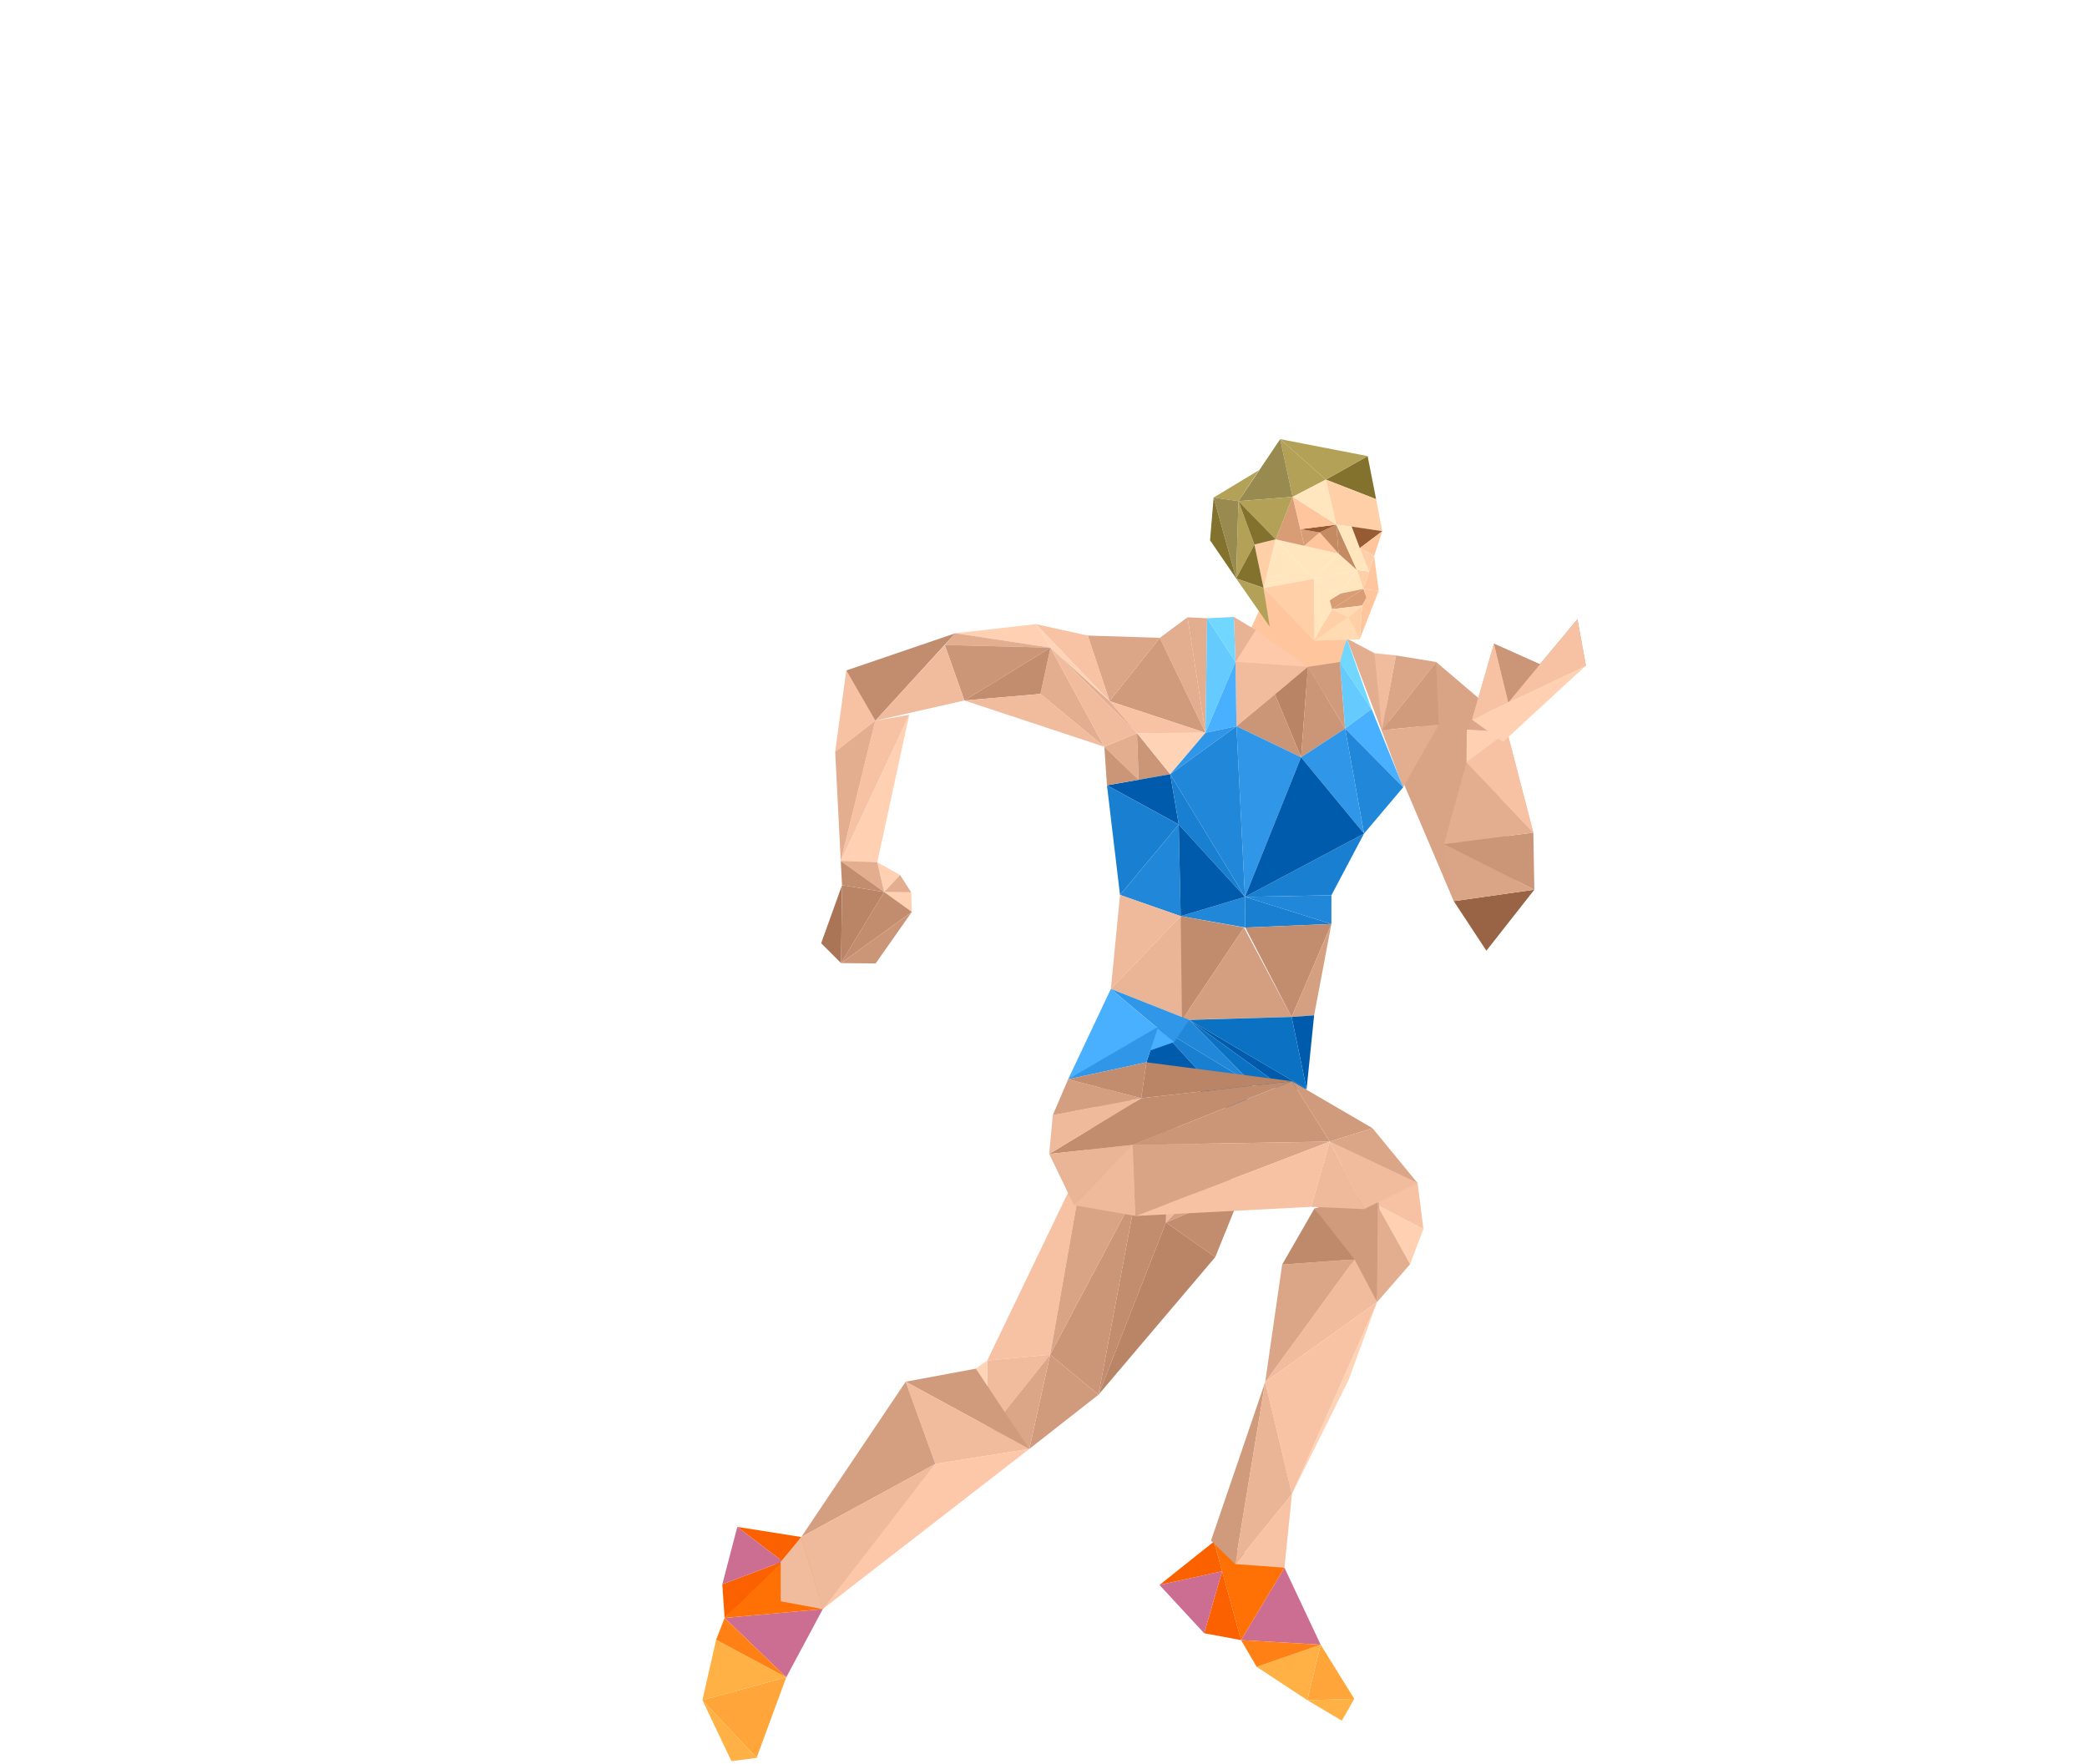 <?xml version="1.0" encoding="utf-8"?>
<!-- Generator: Adobe Illustrator 19.1.0, SVG Export Plug-In . SVG Version: 6.00 Build 0)  -->
<svg version="1.1" xmlns="http://www.w3.org/2000/svg" xmlns:xlink="http://www.w3.org/1999/xlink" x="0px" y="0px"
	 viewBox="0 0 639.7 540.8" style="enable-background:new 0 0 639.7 540.8;" xml:space="preserve">
<style type="text/css">
	.st0{fill:#FFC59C;}
	.st1{fill:#DCDCDC;}
	.st2{fill:#FEC8AA;}
	.st3{fill:#E8B294;}
	.st4{fill:#D09A7C;}
	.st5{fill:#F1BB9D;}
	.st6{fill:#B98365;}
	.st7{fill:#CB9577;}
	.st8{fill:#E3AD8F;}
	.st9{fill:#DBA587;}
	.st10{fill:#F8C2A4;}
	.st11{fill:#FFD3B5;}
	.st12{fill:#FFD0B2;}
	.st13{fill:#F7C1A3;}
	.st14{fill:#C28C6E;}
	.st15{fill:#005BAC;}
	.st16{fill:#71D7FF;}
	.st17{fill:#65CBFF;}
	.st18{fill:#49AFFF;}
	.st19{fill:#3096E8;}
	.st20{fill:#197FD1;}
	.st21{fill:#2187D9;}
	.st22{fill:#AA7456;}
	.st23{fill:#BA8466;}
	.st24{fill:#EFB99B;}
	.st25{fill:#EAB496;}
	.st26{fill:#C18B6D;}
	.st27{fill:#D49E80;}
	.st28{fill:#D59F81;}
	.st29{fill:#D9A385;}
	.st30{fill:#0B71C3;}
	.st31{fill:#DBC775;}
	.st32{fill:#F9DF6E;}
	.st33{fill:#D89032;}
	.st34{fill:#EFAC6A;}
	.st35{fill:#DB9D5A;}
	.st36{fill:#D39590;}
	.st37{fill:#F2D144;}
	.st38{fill:#998B4F;}
	.st39{fill:#BF8F56;}
	.st40{fill:#C17465;}
	.st41{fill:#DB5D31;}
	.st42{fill:#DB4831;}
	.st43{fill:#D16B50;}
	.st44{fill:#F7F0D2;}
	.st45{fill:#FDC7A9;}
	.st46{fill:#F2C7A7;}
	.st47{fill:#CC9678;}
	.st48{fill:#CC6D92;}
	.st49{fill:#C1859D;}
	.st50{fill:#D34071;}
	.st51{fill:#FFC69D;}
	.st52{fill:#82722E;}
	.st53{fill:#B2A157;}
	.st54{fill:#FFE6BE;}
	.st55{fill:#FFD0A7;}
	.st56{fill:#D89D74;}
	.st57{fill:#FFDAB2;}
	.st58{fill:#C48A61;}
	.st59{fill:#965B32;}
	.st60{fill:#E8E5D9;}
	.st61{fill:#F7FFEF;}
	.st62{fill:#BF8F56;stroke:#000000;stroke-width:0.2;stroke-miterlimit:10;}
	.st63{fill:#F4DBCB;}
	.st64{fill:none;}
	.st65{fill:#976DA0;}
	.st66{fill:#D3A9BC;}
	.st67{fill:#D5B92A;}
	.st68{fill:#CEE0A4;}
	.st69{fill:#EFBB8E;}
	.st70{fill:#FFA53A;}
	.st71{fill:#FFB145;}
	.st72{fill:#FF8015;}
	.st73{fill:#FF9025;}
	.st74{fill:#FF891E;}
	.st75{fill:#FF7005;}
	.st76{fill:#CC6D6C;}
	.st77{fill:#F55900;}
	.st78{fill:#FC6100;}
	.st79{fill:#CE987A;}
	.st80{fill:#DAA486;}
	.st81{fill:#996345;}
	.st82{opacity:0.2;fill:#B55E00;}
	.st83{fill:#C9B0D1;}
	.st84{fill:#FFCEB0;}
	.st85{fill:#BF896B;}
	.st86{fill:#DCA688;}
	.st87{fill:#BD8769;}
	.st88{fill:#D6A082;}
	.st89{fill:#A3A3E5;}
	.st90{fill:#606096;}
	.st91{fill:#F0BA9C;}
	.st92{fill:#BE886A;}
	.st93{fill:#DFA98B;}
	.st94{fill:#FFCFB1;}
	.st95{fill:#F4BEA0;}
	.st96{fill:#DDA789;}
	.st97{fill:#6A6ACE;}
	.st98{fill:#86ECFF;}
	.st99{fill:#67CDFF;}
	.st100{fill:#A4FFFF;}
	.st101{fill:#73D9FF;}
	.st102{fill:#FFDBF3;}
</style>
<g id="RIGHT_FOOT">
</g>
<g id="RIGHT_LEG_CALF">
</g>
<g id="RIGHT_LEG_THIGH">
</g>
<g id="RIGHT_HAND">
</g>
<g id="RIGHT_ARM">
</g>
<g id="LEFT_FOOT_1_">
</g>
<g id="LEFT_LEG_CALF">
</g>
<g id="LEFT_LEG_THIGH">
	<g id="LEFT_FOOT">
	</g>
</g>
<g id="TORSO">
</g>
<g id="LEFT_HAND">
</g>
<g id="LEFT_ARM">
	<g>
		<polygon class="st48" points="393.7,480.5 380.4,502.7 404.8,504.1 		"/>
		<polygon class="st70" points="404.8,504.1 400.7,521.1 415.1,520.7 		"/>
		<polygon class="st71" points="415.1,520.7 411.3,527.4 400.7,521.1 		"/>
		<polygon class="st71" points="404.8,504.1 400.7,521.1 385.2,510.9 		"/>
		<polygon class="st72" points="404.8,504.1 385.2,510.9 380.4,502.7 		"/>
		<polygon class="st75" points="393.7,480.5 380.4,502.7 372.1,472.5 		"/>
		<polygon class="st78" points="372.1,472.5 355.4,485.8 374.6,481.6 		"/>
		<polygon class="st78" points="374.6,481.6 369.1,500.6 380.4,502.7 		"/>
		<polygon class="st48" points="374.6,481.6 369.1,500.6 355.4,485.8 		"/>
		<polygon class="st14" points="358,342.8 348.4,365.2 336.7,427.5 357.4,374.7 		"/>
		<polygon class="st24" points="358,342.8 373.7,357.9 357.4,374.7 		"/>
		<polygon class="st27" points="357.4,374.7 380.8,364.8 373.7,357.9 		"/>
		<polygon class="st14" points="357.4,374.7 372.5,385.3 380.8,364.8 		"/>
		<polygon class="st25" points="337.2,332.8 348.4,365.2 358,342.8 		"/>
		<polygon class="st24" points="337.2,332.8 332.5,354.9 348.4,365.2 		"/>
		<polygon class="st23" points="357.4,374.7 336.7,427.5 372.5,385.3 		"/>
		<polygon class="st13" points="332.5,354.9 321.9,415.2 302.6,417 		"/>
		<polygon class="st7" points="348.4,365.2 321.9,415.2 336.7,427.5 		"/>
		<polygon class="st29" points="332.5,354.9 321.9,415.2 348.4,365.2 		"/>
		<polygon class="st4" points="321.9,415.2 315.5,444.1 336.7,427.5 		"/>
		<polygon class="st5" points="321.9,415.2 302.5,439.5 302.6,417 		"/>
		<polygon class="st9" points="321.9,415.2 315.5,444.1 302.5,439.5 		"/>
		<polygon class="st11" points="302.6,417 299.1,419.5 302.5,439.5 		"/>
		<polygon class="st0" points="412.9,193.4 410.2,214.8 378.7,202.9 388.5,181.6 		"/>
		<polygon class="st2" points="384.9,193.1 378.7,202.9 400.9,204.4 		"/>
		<polygon class="st3" points="378.2,189.1 378.7,202.9 384.9,193.1 		"/>
		<polygon class="st4" points="400.9,204.4 412.3,223.3 410.7,202.9 		"/>
		<polygon class="st5" points="400.9,204.4 379,222.6 378.7,202.9 		"/>
		<polygon class="st6" points="400.9,204.4 398.8,232.1 390.8,212.8 		"/>
		<polygon class="st7" points="400.9,204.4 398.8,232.1 412.3,223.3 		"/>
		<polygon class="st7" points="390.8,212.8 379,222.6 398.8,232.1 		"/>
		<polygon class="st8" points="412.8,195.7 430.1,241.3 421.3,200.2 		"/>
		<polygon class="st5" points="421.3,200.2 427.9,200.9 423.6,223.8 		"/>
		<polygon class="st9" points="427.9,200.9 440.2,202.9 423.6,223.8 		"/>
		<polyline class="st29" points="430.2,239.9 430.7,241.2 445.6,276.2 464.6,269.8 453.7,214.4 440.2,202.9 		"/>
		<polygon class="st4" points="440.2,202.9 441,222.1 423.6,223.8 		"/>
		<polygon class="st8" points="423.6,223.8 430.1,241.3 441,222.1 		"/>
		<polygon class="st8" points="370,189.5 364,189.2 369.5,224.6 		"/>
		<polygon class="st8" points="364,189.2 355.5,195.5 369.5,224.6 		"/>
		<polygon class="st4" points="355.5,195.5 340.1,214.9 369.5,224.6 		"/>
		<polygon class="st10" points="340.1,214.9 348.5,224.7 369.5,224.6 		"/>
		<polygon class="st9" points="355.5,195.5 333.4,194.8 340.1,214.9 		"/>
		<polygon class="st8" points="340.1,214.9 322,198.5 348.5,224.7 		"/>
		<polygon class="st10" points="333.4,194.8 317.5,191.3 340.1,214.9 		"/>
		<polygon class="st11" points="317.5,191.3 322,198.5 340.1,214.9 		"/>
		<polygon class="st8" points="322,198.5 318.9,212.7 338.5,228.9 		"/>
		<polygon class="st8" points="348.5,224.7 349,239 338.5,228.9 		"/>
		<polygon class="st7" points="348.5,224.7 358.7,237.3 349,239 		"/>
		<polygon class="st11" points="348.5,224.7 369.5,224.6 358.7,237.3 		"/>
		<polygon class="st12" points="317.5,191.3 292.8,194.1 322,198.5 		"/>
		<polygon class="st12" points="278.7,219.1 268.9,264.3 257.7,263.9 		"/>
		<polygon class="st13" points="278.7,219.1 268.3,220.9 257.7,263.9 		"/>
		<polygon class="st13" points="268.3,220.9 256,230.4 259.4,205.5 		"/>
		<polygon class="st8" points="268.3,220.9 256,230.4 257.7,263.9 		"/>
		<polygon class="st8" points="292.8,194.1 322,198.5 289.6,197.7 		"/>
		<polygon class="st7" points="322,198.5 295.6,214.7 289.6,197.7 		"/>
		<polygon class="st14" points="322,198.5 318.9,212.7 295.6,214.7 		"/>
		<polygon class="st15" points="358.7,237.3 339.3,240.7 361.3,252.7 		"/>
		<polygon class="st7" points="338.5,228.9 339.3,240.7 349,239 		"/>
		<polygon class="st16" points="412.8,195.7 410.7,202.9 420.4,217.3 		"/>
		<polygon class="st17" points="410.7,202.9 412.3,223.3 420.4,217.3 		"/>
		<polygon class="st18" points="412.3,223.3 430.1,241.3 420.4,217.3 		"/>
		<polygon class="st16" points="378.2,189.1 370,189.5 378.7,202.9 		"/>
		<polygon class="st17" points="370,189.5 369.5,224.6 378.7,202.9 		"/>
		<polygon class="st18" points="378.7,202.9 379,222.6 369.5,224.6 		"/>
		<polygon class="st19" points="369.5,224.6 358.7,237.3 379,222.6 		"/>
		<polygon class="st20" points="361.3,252.7 343.3,274.3 339.3,240.7 		"/>
		<polygon class="st21" points="361.3,252.7 361.9,280.8 343.3,274.3 		"/>
		<polygon class="st21" points="412.3,223.3 418.1,255.5 430.1,241.3 		"/>
		<polygon class="st19" points="412.3,223.3 398.8,232.1 418.1,255.5 		"/>
		<polygon class="st19" points="398.8,232.1 381.6,274.9 379,222.6 		"/>
		<polygon class="st21" points="379,222.6 358.7,237.3 381.6,274.9 		"/>
		<polygon class="st20" points="358.7,237.3 361.3,252.7 381.6,274.9 		"/>
		<polygon class="st20" points="418.1,255.5 408.1,274.4 381.6,274.9 		"/>
		<polygon class="st21" points="408.1,274.4 408.1,283.2 381.6,274.9 		"/>
		<polygon class="st20" points="381.6,274.9 381.7,284.3 408.1,283.2 		"/>
		<polygon class="st21" points="381.6,274.9 361.9,280.8 381.7,284.3 		"/>
		<polygon class="st15" points="361.3,252.7 381.6,274.9 361.9,280.8 		"/>
		<polygon class="st15" points="398.8,232.1 381.6,274.9 418.1,255.5 		"/>
		<polygon class="st12" points="268.9,264.3 271,273.4 275.9,268.2 		"/>
		<polygon class="st12" points="271,273.4 279.3,273.5 279.5,279.5 		"/>
		<polygon class="st13" points="268.9,264.3 261.7,264.9 257.7,263.9 		"/>
		<polygon class="st8" points="268.9,264.3 271,273.4 257.7,263.9 		"/>
		<polygon class="st8" points="275.9,268.2 279.3,273.5 271,273.4 		"/>
		<polygon class="st14" points="271,273.4 257.8,295.2 279.5,279.5 		"/>
		<polygon class="st22" points="257.8,295.2 251.7,289.1 258.1,271.3 		"/>
		<polygon class="st23" points="271,273.4 258.1,271.3 257.8,295.2 		"/>
		<polygon class="st14" points="271,273.4 257.7,263.9 258.1,271.3 		"/>
		<polygon class="st7" points="279.5,279.5 268.4,295.3 257.8,295.2 		"/>
		<polygon class="st24" points="343.3,274.3 340.5,303.1 361.9,280.8 		"/>
		<polygon class="st25" points="361.9,280.8 364.5,312.6 340.5,303.1 		"/>
		<polygon class="st26" points="361.9,280.8 381.3,284.3 362.3,312.6 		"/>
		<polygon class="st27" points="381.3,284.3 395.9,311.7 362.3,312.6 		"/>
		<polygon class="st14" points="381.7,284.3 408.1,283.2 395.9,311.7 		"/>
		<polygon class="st28" points="408.1,283.2 402.8,311.2 395.9,311.7 		"/>
		<polygon class="st15" points="402.8,311.2 400.5,333.8 395.9,311.7 		"/>
		<polygon class="st30" points="395.9,311.7 364.5,312.6 400.5,333.8 		"/>
		<polygon class="st15" points="364.5,312.6 394.1,334 400.5,333.8 		"/>
		<polygon class="st30" points="364.5,312.6 384.1,332.4 394.1,334 		"/>
		<polygon class="st21" points="364.5,312.6 355,314.7 384.1,332.4 		"/>
		<polygon class="st20" points="384.1,332.4 378.3,340.2 355,314.7 		"/>
		<polygon class="st15" points="355,314.7 351.4,325.6 378.3,340.2 		"/>
		<polygon class="st15" points="380.6,332.4 375.2,340.2 383.6,340.3 		"/>
		<polygon class="st19" points="364.5,312.6 340.5,303.1 359.9,319.4 		"/>
		<polygon class="st18" points="340.5,303.1 327.4,330.8 359.9,319.4 		"/>
		<polygon class="st19" points="327.4,330.8 355,314.7 351.4,325.6 		"/>
		<g>
			<polygon class="st51" points="403.4,196.4 387.3,180.2 389.2,192.1 			"/>
			<polygon class="st52" points="406.4,147 421.8,153 419.2,139.8 			"/>
			<polygon class="st53" points="406.4,147 392.4,134.6 419.2,139.8 			"/>
			<polygon class="st53" points="406.4,147 396.2,152.3 392.4,134.6 			"/>
			<polygon class="st38" points="392.4,134.6 379.6,153.6 396.2,152.3 			"/>
			<polygon class="st54" points="387.3,180.2 391,165.3 402.8,177.4 			"/>
			<polygon class="st55" points="387.3,180.2 402.8,196.4 402.8,177.4 			"/>
			<polygon class="st55" points="387.3,180.2 384.5,166.9 391,165.3 			"/>
			<polygon class="st54" points="402.8,177.4 410.3,169.7 399.8,167.3 391,165.3 			"/>
			<polygon class="st51" points="410.3,169.7 404.5,163.2 399.8,167.3 			"/>
			<polygon class="st56" points="398.6,162.2 404.5,163.2 399.8,167.3 			"/>
			<polygon class="st54" points="410.3,169.7 415.9,174.7 402.8,177.4 			"/>
			<polygon class="st54" points="415.9,174.7 417.9,180.5 411,181.9 			"/>
			<polygon class="st54" points="415.9,174.7 402.8,177.4 411,181.9 			"/>
			<polygon class="st54" points="411,181.9 408.3,186.7 402.8,196.4 402.8,177.4 			"/>
			<polygon class="st56" points="408.3,186.7 417.9,180.5 411,181.9 407.6,184 			"/>
			<polygon class="st56" points="417.9,180.5 408.3,186.7 417.5,185.6 418.9,183.2 			"/>
			<polygon class="st57" points="413.3,189.1 408.3,186.7 417.5,185.6 			"/>
			<polygon class="st51" points="422.6,181.1 417.9,180.5 418.9,183.2 417.5,185.6 416.8,195.9 			"/>
			<polygon class="st55" points="402.8,196.4 408.3,186.7 413.3,189.1 417.5,185.6 416.8,195.9 			"/>
			<polygon class="st58" points="410.3,169.7 409.6,160.8 404.5,163.2 			"/>
			<polygon class="st55" points="417.9,180.5 419.6,175.2 415.9,174.7 			"/>
			<polygon class="st58" points="409.6,160.8 415.9,174.7 410.3,169.7 			"/>
			<polygon class="st59" points="409.6,160.8 398.6,162.2 404.5,163.2 			"/>
			<polygon class="st54" points="409.6,160.8 406.4,147 396.2,152.3 			"/>
			<polygon class="st51" points="398.6,162.2 396.2,152.3 409.6,160.8 			"/>
			<polygon class="st56" points="391,165.3 396.2,152.3 399.8,167.3 			"/>
			<polygon class="st53" points="379.6,153.6 396.2,152.3 391,165.3 			"/>
			<polygon class="st53" points="379.6,153.6 378.9,177.3 384.5,166.9 			"/>
			<polygon class="st52" points="379.6,153.6 384.5,166.9 391,165.3 			"/>
			<polygon class="st52" points="378.9,177.3 387.3,180.2 384.5,166.9 			"/>
			<polygon class="st55" points="409.6,160.8 423.7,162.8 421.8,153 406.4,147 			"/>
			<polygon class="st54" points="409.6,160.8 415.9,174.7 419.6,175.2 416.8,168 414.3,161.4 			"/>
			<polygon class="st59" points="414.3,161.4 423.7,162.8 416.8,168 			"/>
			<polygon class="st51" points="416.8,168 421.2,170.4 423.7,162.8 			"/>
			<polygon class="st51" points="422.6,181.1 421.2,170.4 417.9,180.5 			"/>
			<polygon class="st55" points="419.6,175.2 421.2,170.4 416.8,168 			"/>
			<polygon class="st53" points="378.9,177.3 389.2,192.1 387.3,180.2 			"/>
			<polygon class="st53" points="379.6,153.6 385.9,144.1 372,152.5 			"/>
			<polygon class="st38" points="379.6,153.6 378.9,177.3 372,152.5 			"/>
			<polygon class="st52" points="370.9,165.6 378.9,177.3 372,152.5 			"/>
			<polygon class="st57" points="413.3,189.1 402.8,196.4 416.8,195.9 			"/>
		</g>
		<polygon class="st84" points="422.5,378.7 409.9,350.8 416.9,379.7 		"/>
		<polygon class="st10" points="434.5,362.6 407.6,349.9 431,374 		"/>
		<polygon class="st12" points="436.3,376.7 432.2,387.5 419.6,368 		"/>
		<polygon class="st13" points="436.3,376.7 434.5,362.6 419.6,368 		"/>
		<polygon class="st29" points="423.1,374.4 422.1,399.1 422.3,365.2 		"/>
		<polygon class="st8" points="432.2,387.5 422.1,399.1 421.6,368.5 		"/>
		<polygon class="st4" points="422.1,399.1 402.9,370.4 422.3,365.2 		"/>
		<polygon class="st5" points="422.1,399.1 387.8,423.6 415.2,386 		"/>
		<polygon class="st9" points="415.2,386 393,387.6 387.8,423.6 		"/>
		<polygon class="st85" points="415.2,386 402.9,370.4 393,387.6 		"/>
		<polygon class="st4" points="387.8,423.6 378.6,479.4 371.2,472.2 		"/>
		<polygon class="st10" points="378.6,479.4 396,457.9 393.7,480.5 		"/>
		<polygon class="st11" points="396,457.9 413.4,422.9 422.1,399.1 		"/>
		<polygon class="st10" points="422.1,399.1 387.8,423.6 396,457.9 		"/>
		<polygon class="st25" points="387.8,423.6 396,457.9 378.6,479.4 		"/>
		<polygon class="st14" points="321.6,353.7 347.2,350.9 396,331.4 349.8,336.6 		"/>
		<polygon class="st24" points="321.6,353.7 322.7,341.8 349.8,336.6 		"/>
		<polygon class="st27" points="349.8,336.6 327.4,330.8 322.7,341.8 		"/>
		<polygon class="st14" points="349.8,336.6 351.4,325.6 327.4,330.8 		"/>
		<polygon class="st25" points="329.2,369.4 347.2,350.9 321.6,353.7 		"/>
		<polygon class="st24" points="329.2,369.4 348.1,372.7 347.2,350.9 		"/>
		<polygon class="st23" points="349.8,336.6 396,331.4 351.4,325.6 		"/>
		<polygon class="st7" points="347.2,350.9 407.6,349.9 396,331.4 		"/>
		<polygon class="st29" points="348.1,372.7 407.6,349.9 347.2,350.9 		"/>
		<polygon class="st4" points="407.6,349.9 420.7,345.8 396,331.4 		"/>
		<polygon class="st5" points="407.6,349.9 434.5,362.6 418.1,370.6 		"/>
		<polygon class="st9" points="407.6,349.9 420.7,345.8 434.5,362.6 		"/>
		<polygon class="st13" points="348.1,372.7 407.6,349.9 401.9,369.9 		"/>
		<polygon class="st24" points="401.9,369.9 407.6,349.9 418.1,370.6 		"/>
		<polygon class="st14" points="292.8,194.1 259.4,205.5 268.3,220.9 		"/>
		<polygon class="st5" points="338.5,228.9 295.6,214.7 318.9,212.7 		"/>
		<polygon class="st5" points="268.3,220.9 295.6,214.7 289.6,197.7 		"/>
		<polygon class="st5" points="322,198.5 348.5,224.7 338.5,228.9 		"/>
		<path class="st86" d="M460.1,227.5c-2.3,2-6.1,2.1-8.4,0.2s-2.5-5.2-0.2-7.3c2.3-2,6.1-2.1,8.4-0.2
			C462.3,222.2,462.3,225.5,460.1,227.5z"/>
		<polygon class="st4" points="483.5,189.8 486.1,204 462.3,215.3 472,203.6 		"/>
		<polygon class="st87" points="457.9,197.3 462.3,215.3 472,203.6 		"/>
		<polygon class="st24" points="457.9,197.3 462.3,215.3 451.2,220.6 		"/>
		<path class="st64" d="M460.1,227.5c-2.3,2-6.1,2.1-8.4,0.2s-2.5-5.2-0.2-7.3c2.3-2,6.1-2.1,8.4-0.2
			C462.3,222.2,462.3,225.5,460.1,227.5z"/>
		<polygon class="st24" points="449.5,233.7 470,255.2 462,224.4 		"/>
		<polygon class="st86" points="449.5,233.7 449.6,223.6 462,224.4 		"/>
		<path class="st64" d="M460.1,227.5c-2.3,2-6.1,2.1-8.4,0.2s-2.5-5.2-0.2-7.3c2.3-2,6.1-2.1,8.4-0.2
			C462.3,222.2,462.3,225.5,460.1,227.5z"/>
		<polygon class="st81" points="470.3,272.7 445.6,276.2 455.6,291.4 		"/>
		<polygon class="st80" points="470.3,272.7 445.6,276.2 442.6,258.7 		"/>
		<polygon class="st7" points="470.3,272.7 470,255.2 442.6,258.7 		"/>
		<polygon class="st8" points="449.5,233.7 470,255.2 442.6,258.7 		"/>
		<polygon class="st13" points="449.5,233.7 470,255.2 462,224.4 		"/>
		<polygon class="st12" points="449.5,233.7 449.6,223.6 462,224.4 		"/>
		<polygon class="st13" points="483.5,189.8 486.1,204 462.3,215.3 472,203.6 		"/>
		<polygon class="st7" points="457.9,197.3 462.3,215.3 472,203.6 		"/>
		<polygon class="st13" points="457.9,197.3 462.3,215.3 451.2,220.6 		"/>
		<polygon class="st12" points="460.7,227.4 486.1,204 451.2,220.6 		"/>
		<g>
			<g>
				<polygon class="st4" points="315.5,444.1 277.6,423.5 299.1,419.5 				"/>
				<polygon class="st5" points="315.5,444.1 286.7,448.7 277.6,423.5 				"/>
				<polygon class="st45" points="315.5,444.1 251.5,493.7 286.7,448.7 				"/>
				<polygon class="st27" points="286.7,448.7 245.6,471.1 277.6,423.5 				"/>
				<polygon class="st24" points="286.7,448.7 252.2,493.2 245.6,471.1 				"/>
				<polygon class="st48" points="252.2,493.2 222.1,495.9 241,514.1 				"/>
				<polygon class="st70" points="241,514.1 215.3,521.1 231.9,538.8 				"/>
				<polygon class="st71" points="231.9,538.8 224.2,539.8 215.3,521.1 				"/>
				<polygon class="st71" points="241,514.1 215.3,521.1 219.5,502.6 				"/>
				<polygon class="st72" points="241,514.1 219.5,502.6 222.1,495.9 				"/>
				<polygon class="st75" points="252.2,493.2 222.1,495.9 245.6,471.1 				"/>
				<polygon class="st78" points="245.6,471.1 226,468 239.9,478.6 				"/>
				<polygon class="st78" points="239.9,478.6 221.4,485.6 222.1,495.9 				"/>
				<polygon class="st48" points="239.9,478.6 221.4,485.6 226,468 				"/>
			</g>
		</g>
		<polygon class="st5" points="245.6,471.1 239.3,478.7 239.3,490.8 252.2,493.2 		"/>
	</g>
</g>
<g id="pencil">
</g>
</svg>
